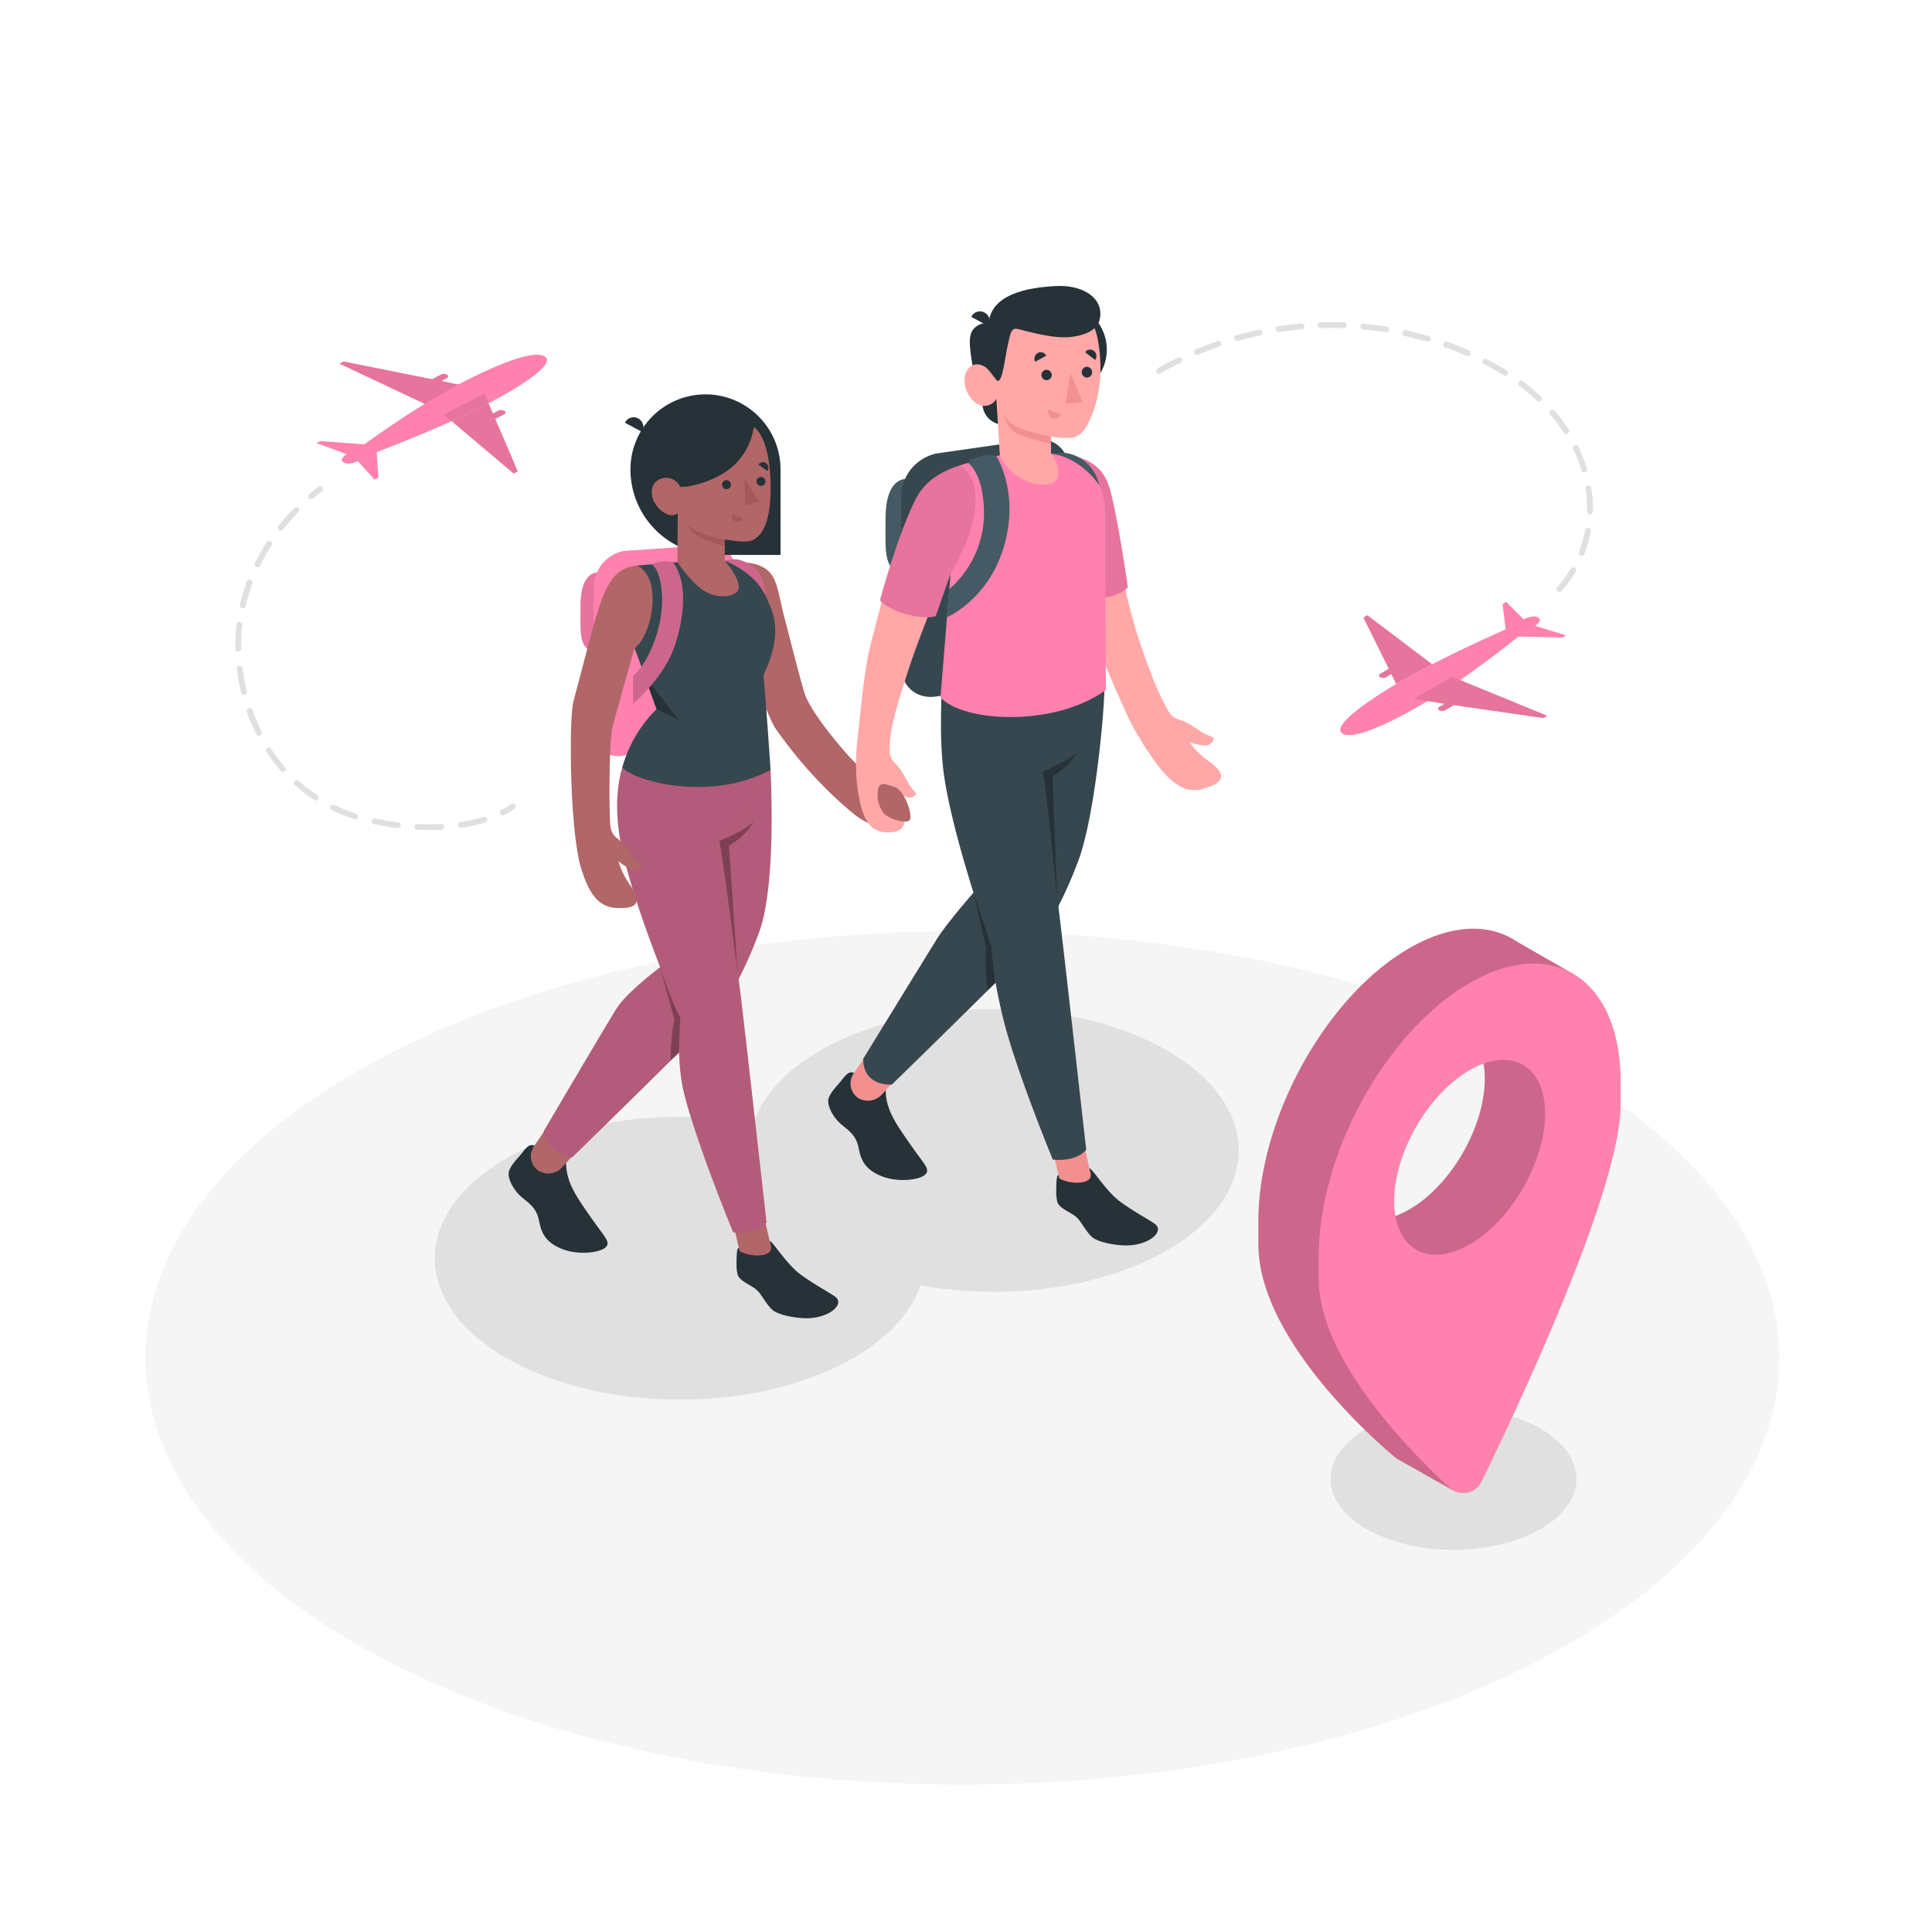 <svg xmlns="http://www.w3.org/2000/svg" viewBox="0 0 500 500"><g id="freepik--Floor--inject-1--inject-33"><path id="freepik--floor--inject-1--inject-33" d="M99.57,429.52c82.55,43.13,216.4,43.13,299,0s82.56-113,0-156.18-216.41-43.13-299,0S17,386.39,99.57,429.52Z" style="fill:#f5f5f5"></path></g><g id="freepik--Shadows--inject-1--inject-33"><ellipse id="freepik--Shadow--inject-1--inject-33" cx="257.17" cy="297.72" rx="63.41" ry="36.61" style="fill:#e0e0e0"></ellipse><ellipse id="freepik--shadow--inject-1--inject-33" cx="376.17" cy="382.72" rx="31.83" ry="18.38" style="fill:#e0e0e0"></ellipse><ellipse id="freepik--shadow--inject-1--inject-33" cx="175.93" cy="325.62" rx="63.41" ry="36.61" style="fill:#e0e0e0"></ellipse></g><g id="freepik--Characters--inject-1--inject-33"><path d="M154.91,148.13c-2.47,0-4.68,2.22-4.68,8.62s-.5,11.52,3.42,11.52Z" style="fill:#FF81AE"></path><path d="M154.91,148.13c-2.47,0-4.68,2.22-4.68,8.62s-.5,11.52,3.42,11.52Z" style="opacity:0.1"></path><path d="M161.44,195.52l20.92-1.44a9.69,9.69,0,0,0,7.79-9.16V147.57c0-4.31-2.58-6.56-7.79-6.42l-20.92,1.44a9.69,9.69,0,0,0-7.79,9.16v37.36A6.35,6.35,0,0,0,161.44,195.52Z" style="fill:#FF81AE"></path><path d="M208.5,180.18c2.21,5.28,9.19,13.27,10.91,15.23,1.27,1.45,4.33,4.24,5.31,5.89,1.52,2.54,8.66,8.6,6.64,10.73-3.63,3.82-8.69,0-10.63-1.57a102.34,102.34,0,0,1-8.1-7.48,115.73,115.73,0,0,1-12-14.55c-1.51-2.16-9.86-22.84-10.08-27.88-.08-1.91-.37-14.1,2.09-15,4.93.34,7,2.37,8,5s1.46,5.81,2.16,8.47C204.28,164.68,207.7,178.3,208.5,180.18Z" style="fill:#b16668"></path><path d="M138.29,296.52c-1.53-.79-2.51,1.16-3.9,2.72-1,1.1-2.49,2.83-2.72,4.08-.33,1.85,1.33,4.75,3.18,6.36s4,2.75,4.65,6.26,2,5.61,5.68,7.18c4,1.72,9.34,1.17,11.15,0,2.15-1.39.19-2.91-2.82-7.22-3.93-5.62-7-9.64-7-14.88Z" style="fill:#263238"></path><path d="M141.43,291.92l-3.23,4.73a4.55,4.55,0,0,0,1.09,6.3l.1.06a4.87,4.87,0,0,0,6.18-1l5-5.49Z" style="fill:#b16668"></path><rect x="190.95" y="315.36" width="8.18" height="11.92" transform="translate(456.46 591.42) rotate(167.19)" style="fill:#b16668"></rect><path d="M199.45,322.29l-.26-1.14c.84.16,4.43,6.11,8,8.69,3.89,2.83,7.27,4.51,9,5.78,2.33,1.71-1,5.2-6.77,5.52-2.84.15-8-.71-9.61-2.23s-2.75-4-4-5.1-3.82-2.05-4.69-3.44c-.48-.77-.55-2.66-.5-4.29s.1-3.14.61-3.12l.2.87a9.89,9.89,0,0,0,4.85,1.07C197.61,324.84,200.12,324.53,199.45,322.29Z" style="fill:#263238"></path><path d="M199.43,199.25c.21,6,1.27,30.91-3.13,42.44a107.69,107.69,0,0,1-9.15,18.82c-1.31,2.24-39.06,39-39.06,39s-6.4-.47-7.42-6.68c0,0,15.47-26.3,18.81-31.69s15.22-13.66,15.22-13.66L173.62,194Z" style="fill:#FF81AE"></path><path d="M199.43,199.25c.21,6,1.27,30.91-3.13,42.44a107.69,107.69,0,0,1-9.15,18.82c-1.31,2.24-39.06,39-39.06,39s-6.4-.47-7.42-6.68c0,0,15.47-26.3,18.81-31.69s15.22-13.66,15.22-13.66L173.62,194Z" style="opacity:0.3"></path><path d="M186.13,217.65a50.78,50.78,0,0,0,7.3-8.4c6.1-8.43,5.16-15.92,5.16-15.92h-2.5l-33,.68c-3.27,5.36-4,13.5-2.88,21.42,2.29,16.44,15.92,47.81,15.92,47.81-.2,2.25-1.15,11.71,1,20.09,3.38,13.22,12.61,35.59,12.61,35.59s5.77.82,8.64-2.52c0,0-5.1-45.42-6.48-57.06C190.4,246.74,186.13,217.65,186.13,217.65Z" style="fill:#FF81AE"></path><path d="M186.13,217.65a50.78,50.78,0,0,0,7.3-8.4c6.1-8.43,5.16-15.92,5.16-15.92h-2.5l-33,.68c-3.27,5.36-4,13.5-2.88,21.42,2.29,16.44,15.92,47.81,15.92,47.81-.2,2.25-1.15,11.71,1,20.09,3.38,13.22,12.61,35.59,12.61,35.59s5.77.82,8.64-2.52c0,0-5.1-45.42-6.48-57.06C190.4,246.74,186.13,217.65,186.13,217.65Z" style="opacity:0.3"></path><path d="M190.88,251.63s-3.84-30.24-4.75-34c0,0,6.78-2.58,8.87-5,0,0-1.49,3.31-6.34,6.26Z" style="opacity:0.3"></path><path d="M174.58,264c-1.06,3.94-1,10.44-1,10.44l2.14-1.86c-.06-1.57.36-9.32.36-9.32-1.65-2.25-5.27-12.93-5.27-12.93Z" style="opacity:0.3"></path><path d="M197.58,174.79c.52,4.78,1.85,24.46,1.85,24.46-15.79,8.43-35.37,2.85-38.37-.63a33.54,33.54,0,0,1,8.86-15.09l-5.11-14.27s-.61-1.46-.6-1.48c.34-.58,7.48-8.63.7-21.41l9.22-.84,13.49-.39c2.94.17,5,.45,5,.45,1.89,1.76,4.86,6.61,6.78,11.53C200.67,160.3,202,165.38,197.58,174.79Z" style="fill:#37474f"></path><polygon points="166.87 175.01 175.75 186.41 169.93 183.53 166.87 175.01" style="fill:#263238"></polygon><path d="M148.46,212.14a87.47,87.47,0,0,0,1.42,10.69c2.37,9.13,5.4,11.87,9.45,12.14,6.45.43,6.49-2,3.59-6.14a20.89,20.89,0,0,1-2.88-5.94,15.9,15.9,0,0,0,3.1,2,2.23,2.23,0,0,0,2.91-.79c.21-.44-.91-.87-2.14-2.38-1.58-1.93-2.39-3.46-4.56-5.06A4.5,4.5,0,0,1,158,214c-.33-1.3-.55-22,.62-26.3l5.55-19.92c4.51-3.1,7.57-18.15.7-21.41-8.7.95-9.38,8.87-16.4,34.89C147.26,185.87,147.73,205.06,148.46,212.14Z" style="fill:#b16668"></path><path d="M168.67,146s2.19,1.19,2.64,7.53c.59,8.13-3.28,17.86-7.49,21.45v7.16s8.14-6.77,10.89-15.28,2.95-16.82-.58-21.36A8.63,8.63,0,0,0,168.67,146Z" style="fill:#FF81AE"></path><path d="M168.67,146s2.19,1.19,2.64,7.53c.59,8.13-3.28,17.86-7.49,21.45v7.16s8.14-6.77,10.89-15.28,2.95-16.82-.58-21.36A8.63,8.63,0,0,0,168.67,146Z" style="opacity:0.2"></path><path d="M187.57,145.1s7.57,2.77,10.53,9c0,0,.27-4.92-3.53-7.68S187.57,145.1,187.57,145.1Z" style="fill:#FF81AE"></path><path d="M187.57,145.1s7.57,2.77,10.53,9c0,0,.27-4.92-3.53-7.68S187.57,145.1,187.57,145.1Z" style="opacity:0.2"></path><path d="M202,143.61H185.28a22.12,22.12,0,0,1-22.12-22.12h0a19.43,19.43,0,0,1,19.43-19.43h0A19.43,19.43,0,0,1,202,121.49Z" style="fill:#263238"></path><path d="M195.08,110.53c2,1.21,4.59,6.37,4.34,17.19-.22,9.17-3.19,11.44-4.68,12.09s-4.37.25-7.17-.21v5.5s3.87,4.49,3.62,7-5.58,3.12-9.2.65-6.67-7.27-6.67-7.27l.07-12.65s-1.65,1.6-4.44-.85c-2.31-2-3.09-5.41-1.29-7.23a4,4,0,0,1,6.39,1.27s4.46.16,10.41-3.1A16.74,16.74,0,0,0,195.08,110.53Z" style="fill:#b16668"></path><path d="M189.18,125.42a1.16,1.16,0,1,1-1.21-1.15A1.19,1.19,0,0,1,189.18,125.42Z" style="fill:#263238"></path><g style="opacity:0.5;mix-blend-mode:multiply"><path d="M189.49,133.19l2.67.85a1.37,1.37,0,0,1-1.74,1A1.45,1.45,0,0,1,189.49,133.19Z" style="fill:#9a4a4d"></path></g><path d="M198.63,121.88l-2.33-1.62a1.36,1.36,0,0,1,1.94-.4A1.5,1.5,0,0,1,198.63,121.88Z" style="fill:#263238"></path><path d="M198.1,124.58a1.16,1.16,0,1,1-1.22-1.14A1.18,1.18,0,0,1,198.1,124.58Z" style="fill:#263238"></path><g style="opacity:0.5;mix-blend-mode:multiply"><polygon points="192.66 123.92 192.84 130.86 196.49 129.73 192.66 123.92" style="fill:#9a4a4d"></polygon></g><g style="opacity:0.5;mix-blend-mode:multiply"><path d="M187.57,139.6c-2.95-.39-9-2.13-10-4.53a6.15,6.15,0,0,0,2.13,3.06c1.81,1.55,7.83,3.3,7.83,3.3Z" style="fill:#9a4a4d"></path></g><path d="M166.25,111.82l-4.51-2.42a2.48,2.48,0,0,1,3.41-1.12A2.67,2.67,0,0,1,166.25,111.82Z" style="fill:#263238"></path><path d="M234.74,123.92c-2.93,0-5.56,2.64-5.56,10.23s-.6,13.7,4.06,13.7Z" style="fill:#455a64"></path><path d="M242.5,180.22l24.86-3.56a11.52,11.52,0,0,0,9.25-10.89V121.39c0-5.11-4.14-8.52-9.25-7.62l-24.86,3.57a11.51,11.51,0,0,0-9.26,10.88V172.6C233.24,177.71,237.38,181.12,242.5,180.22Z" style="fill:#37474f"></path><path d="M221,277.69c-1.53-.79-2.51,1.16-3.9,2.72-1,1.1-2.49,2.83-2.72,4.08-.33,1.85,1.34,4.75,3.18,6.36s4,2.75,4.65,6.26,2,5.61,5.68,7.18c4,1.72,9.34,1.17,11.15,0,2.15-1.39.19-2.91-2.82-7.22-3.93-5.62-7-9.64-7-14.88Z" style="fill:#263238"></path><path d="M224.16,273.09l-3.22,4.73a4.53,4.53,0,0,0,1.09,6.3l.1.06a4.87,4.87,0,0,0,6.17-1l5-5.49Z" style="fill:#f28f8f"></path><rect x="273.68" y="296.53" width="8.18" height="11.92" transform="translate(615.69 535.88) rotate(167.19)" style="fill:#f28f8f"></rect><path d="M282.18,303.46l-.25-1.14c.83.16,4.42,6.11,8,8.69,3.89,2.83,7.27,4.5,9,5.78,2.33,1.71-1,5.2-6.77,5.51-2.84.16-8-.71-9.61-2.22s-2.75-4-4-5.11-3.82-2-4.69-3.43c-.48-.77-.55-2.66-.5-4.29s.1-3.14.61-3.12c.05.17.2.87.2.87a9.91,9.91,0,0,0,4.86,1.07C280.34,306,282.85,305.7,282.18,303.46Z" style="fill:#263238"></path><path d="M285.84,176.41c.2,6-2.41,34.92-6.81,46.45a107.69,107.69,0,0,1-9.15,18.82c-1.31,2.24-39.06,39-39.06,39s-7.42.67-7.42-6.68c0,0,15.6-25.4,18.95-30.8s13.21-16.28,13.21-16.28L257.35,176Z" style="fill:#37474f"></path><path d="M269.86,199.6a50.78,50.78,0,0,0,7.3-8.4c6.1-8.43,6.09-15.62,6.09-15.62l-3.43-.3-36.18,2.39c0,6.14-.4,11.74.29,19.71,1.43,16.34,12.64,47.55,12.64,47.55-.19,2.25,1.13,11.18,3.28,19.56,3.38,13.23,12.61,35.6,12.61,35.6s5.78.82,8.65-2.52c0,0-5.11-45.42-6.49-57.06C273.13,227.91,269.86,199.6,269.86,199.6Z" style="fill:#37474f"></path><path d="M273.61,232.8s-2.84-29.46-3.75-33.2c0,0,6.78-2.58,8.87-4.95,0,0-1.49,3.31-6.34,6.26Z" style="fill:#263238"></path><path d="M251.94,231l4.63,13.91a91.71,91.71,0,0,0,1.08,9.37l-2,2a46,46,0,0,1-.45-11Z" style="fill:#263238"></path><path d="M283.1,164.88c-7-17.33-7.27-32.51-8.7-37l15.45,17.91a169.88,169.88,0,0,0,4.51,18.54c2.2,6.66,5.13,15,8.2,20a4.3,4.3,0,0,0,2.42,1.84c2.68.82,4,2.05,6.22,3.4,1.73,1.05,3,1.09,2.92,1.59a2.31,2.31,0,0,1-2.58,1.78,16,16,0,0,1-3.74-.89,21.55,21.55,0,0,0,4.88,4.84c4.28,3.08,5.07,5.47-1.42,7.27-4.06,1.13-8-.51-13.46-8.67a75,75,0,0,1-5.57-9.31C288.29,177.67,285.21,170.12,283.1,164.88Z" style="fill:#ffa8a7"></path><path d="M272,117.43c6.45.07,12.79,1.52,15,8.38,2.13,6.71,4.88,26.15,4.88,26.15s-2.71,3.6-11.75,3Z" style="fill:#FF81AE"></path><path d="M272,117.43c6.45.07,12.79,1.52,15,8.38,2.13,6.71,4.88,26.15,4.88,26.15s-2.71,3.6-11.75,3Z" style="opacity:0.1"></path><path d="M286,132.73c0-6.68-3.71-14.7-13.95-15.3l-13.24.39c-3.28.79-6.92,1.47-10.34,2.6l-2.49,28.31-2.58,31.76c6,6.54,29.69,7.65,42.82-1.94C286.17,178.55,286,139.41,286,132.73Z" style="fill:#FF81AE"></path><path d="M250.52,119.79s3.69,2.34,4.1,11.53a26.05,26.05,0,0,1-9,21.18l-.58,7.25s13-5.4,15.8-22.89c1.81-11.48-3-18.83-3-18.83C255.71,116.89,250.41,119,250.52,119.79Z" style="fill:#455a64"></path><path d="M284.47,125.6s-4.27-6.89-12.21-8.17a9.34,9.34,0,0,1,6.16.55A10.58,10.58,0,0,1,284.47,125.6Z" style="fill:#455a64"></path><path d="M251.61,94.58l2.84,11.22a5.42,5.42,0,0,0,5.25,4.09H263V94.24Z" style="fill:#263238"></path><circle cx="274.44" cy="90.47" r="12.02" transform="translate(123.33 336.78) rotate(-76.72)" style="fill:#263238"></circle><path d="M255.87,83.64A4.54,4.54,0,0,0,252.09,85c-1.63,1.66-1.29,4.73,0,11.8l5,.57Z" style="fill:#263238"></path><path d="M258.22,97.35c-.74.44-1.8-1-2.72-1.95s-3.92-2.28-5.42.88.86,7.45,3.15,8.39a3.5,3.5,0,0,0,4.63-1.47l.9,14.62a13.09,13.09,0,0,0,9.88,7.5c7.21,1,5.73-5,3.36-7.89V113a22.54,22.54,0,0,0,5.48.28c2.64-.49,3.93-2.94,5.17-6.07,1.85-4.66,3-11.26,1.39-19.63-2.12-11.1-14.4-11.34-21.45-6.9S258.22,97.35,258.22,97.35Z" style="fill:#ffa8a7"></path><path d="M258.22,98.6c-.37,0-1.8-2.36-2.72-3.2-1.29-1.17.37-11.76.37-11.76.65-8.68,13.45-9.34,17-9.59,8.11-.58,13.63,3.9,11.42,9.56-1.47,2.56-4.46,3.27-7.27,3.61-4.77.58-12.89-2-13.91-2.12-1.38-.18-1.67,1.16-2.42,4.82C260,93.13,259.48,98.57,258.22,98.6Z" style="fill:#263238"></path><path d="M255.88,84.46,251.37,82a2.48,2.48,0,0,1,3.41-1.12A2.67,2.67,0,0,1,255.88,84.46Z" style="fill:#263238"></path><path d="M272,113s-6.69-1.35-9-2.59a7.64,7.64,0,0,1-3.23-3.2,10.56,10.56,0,0,0,1.83,3.77c1.71,2.19,10.42,3.79,10.42,3.79Z" style="fill:#f28f8f"></path><path d="M272.2,97.1a1.34,1.34,0,1,1-1.34-1.39A1.36,1.36,0,0,1,272.2,97.1Z" style="fill:#263238"></path><path d="M270.78,92.05l-2.87,1.58a1.72,1.72,0,0,1,.67-2.28A1.59,1.59,0,0,1,270.78,92.05Z" style="fill:#263238"></path><path d="M271.38,106.05l3.06,1.15a1.61,1.61,0,0,1-2.08,1A1.71,1.71,0,0,1,271.38,106.05Z" style="fill:#f28f8f"></path><path d="M283.44,93.16l-2.61-2a1.58,1.58,0,0,1,2.27-.35A1.74,1.74,0,0,1,283.44,93.16Z" style="fill:#263238"></path><path d="M282.64,96.33a1.36,1.36,0,0,1-1.34,1.39,1.38,1.38,0,0,1-1.34-1.4,1.36,1.36,0,0,1,1.34-1.39A1.38,1.38,0,0,1,282.64,96.33Z" style="fill:#263238"></path><polygon points="277.02 96.56 275.76 104.52 280.18 104 277.02 96.56" style="fill:#f28f8f"></polygon><path d="M244.11,149.73s-6.22,14.83-9.39,24.8c-2,6.38-4.83,14.57-4.45,20.18a4.07,4.07,0,0,0,1.24,2.67c1.91,1.87,2.48,3.49,3.77,5.6,1,1.65,2,2.24,1.78,2.64a2.22,2.22,0,0,1-3,.37,15.73,15.73,0,0,1-2.77-2.4,20,20,0,0,0,2,6.24c2.26,4.51-.92,5.91-4.41,5.55-4-.43-6.1-3.67-7.14-13a57.63,57.63,0,0,1,.14-10.85c1.16-10.19,1.83-17.92,3.08-23.16,3.07-12.86,6.95-26.1,10.64-34.93,1.84-4.39,5.74-9.43,9.61-10C252.5,136.79,244.11,149.73,244.11,149.73Z" style="fill:#ffa8a7"></path><path d="M248.42,120.42c-4.61,1.52-8.83,3.86-11.22,8.35-4.7,8.84-9.47,26.6-9.47,26.6,2.4,2.81,10.42,5.28,14.44,4.07l3.76-10.71,3.67-7.3S256.8,125.71,248.42,120.42Z" style="fill:#FF81AE"></path><path d="M248.42,120.42c-4.61,1.52-8.83,3.86-11.22,8.35-4.7,8.84-9.47,26.6-9.47,26.6,2.4,2.81,10.42,5.28,14.44,4.07l3.76-10.71,3.67-7.3S256.8,125.71,248.42,120.42Z" style="opacity:0.1"></path><path d="M231.31,203.59c-1.66-.43-3.29-1.44-3.95.26a7.62,7.62,0,0,0,1.39,6.66c1.49,1.55,5.64,2.67,6.63,1.8S234.28,204.36,231.31,203.59Z" style="fill:#b16668"></path></g><g id="freepik--Locator--inject-1--inject-33"><path d="M407.36,252.17l-14.84-8.52h0c-7.08-4.74-16.91-4.54-27.79,1.74-21.57,12.45-39.06,44.07-39.06,70.63v6c0,26.55,35.7,55.4,35.7,55.4l14.6,8.26s-8.77-10-7.77-12.05c9.56-19.62,35.59-75,35.59-96.71v-6a47.34,47.34,0,0,0-1.67-13l1.67,1ZM364.73,313c-10.78,6.23-19.53,1.18-19.53-11.28,5.81-.91,20.41-25.83,19.53-33.82,10.79-6.23,19.53-1.18,19.53,11.28S375.52,306.81,364.73,313Z" style="fill:#FF81AE"></path><g style="opacity:0.2"><path d="M407.36,252.17l-14.84-8.52h0c-7.08-4.74-16.91-4.54-27.79,1.74-21.57,12.45-39.06,44.07-39.06,70.63v6c0,26.55,35.7,55.4,35.7,55.4l14.6,8.26s-8.77-10-7.77-12.05c9.56-19.62,35.59-75,35.59-96.71v-6a47.34,47.34,0,0,0-1.67-13l1.67,1ZM364.73,313c-10.78,6.23-19.53,1.18-19.53-11.28,5.81-.91,20.41-25.83,19.53-33.82,10.79-6.23,19.53-1.18,19.53,11.28S375.52,306.81,364.73,313Z"></path></g><path d="M419.41,279.94c0-26.55-17.49-38-39.06-25.53S341.3,298.48,341.3,325v6c0,20.45,23.16,44.17,33.81,54a5.26,5.26,0,0,0,8.3-1.55c9.2-18.83,36-75.56,36-97.55Zm-39.06,42.12c-10.78,6.23-19.53,1.18-19.53-11.28s8.75-27.59,19.53-33.82,19.53-1.18,19.53,11.27S391.14,315.83,380.35,322.06Z" style="fill:#FF81AE"></path></g><g id="freepik--Planes--inject-1--inject-33"><path d="M80.49,129.23a.75.75,0,0,1-.48-1.32c.78-.66,1.58-1.3,2.38-1.89a.75.75,0,0,1,.9,1.2c-.78.58-1.55,1.19-2.32,1.83A.74.74,0,0,1,80.49,129.23Z" style="fill:#e0e0e0"></path><path d="M111,214.82c-1,0-2,0-3-.07a.75.75,0,0,1-.71-.78.76.76,0,0,1,.78-.72c2,.1,4.11.09,6.08,0a.75.75,0,1,1,.08,1.5C113.2,214.79,112.11,214.82,111,214.82Zm-8.07-.5h-.1c-2.06-.25-4.12-.61-6.14-1.05a.74.74,0,0,1-.57-.89.75.75,0,0,1,.89-.57c2,.43,4,.77,6,1a.75.75,0,0,1-.09,1.5Zm16.37-.09a.74.74,0,0,1-.74-.64.75.75,0,0,1,.63-.85,41,41,0,0,0,5.9-1.3.75.75,0,1,1,.44,1.43,41.7,41.7,0,0,1-6.12,1.35ZM91.91,212a.57.57,0,0,1-.22,0,43.47,43.47,0,0,1-5.81-2.33.75.75,0,1,1,.66-1.35,41.82,41.82,0,0,0,5.61,2.25.75.75,0,0,1-.24,1.47Zm-10.16-4.83a.75.75,0,0,1-.41-.12,40.9,40.9,0,0,1-5-3.81.75.75,0,0,1,1-1.12,40.71,40.71,0,0,0,4.8,3.68.75.75,0,0,1,.22,1A.77.77,0,0,1,81.75,207.14Zm-8.49-7.38a.76.76,0,0,1-.57-.26,43.21,43.21,0,0,1-3.77-5,.74.74,0,0,1,.22-1,.76.76,0,0,1,1,.21,42.38,42.38,0,0,0,3.64,4.83.74.74,0,0,1-.07,1A.72.72,0,0,1,73.26,199.76ZM67,190.41a.76.76,0,0,1-.68-.42,50.61,50.61,0,0,1-2.44-5.75.75.75,0,0,1,.46-1,.76.76,0,0,1,1,.46,47.63,47.63,0,0,0,2.36,5.58.75.75,0,0,1-.33,1A.8.8,0,0,1,67,190.41Zm-3.87-10.59a.75.75,0,0,1-.73-.57,52.62,52.62,0,0,1-1.11-6.14.75.75,0,1,1,1.49-.18,51.81,51.81,0,0,0,1.08,6,.75.75,0,0,1-.55.9A.55.55,0,0,1,63.13,179.82Zm-1.47-11.17a.76.76,0,0,1-.75-.74c0-.32,0-.65,0-1a46,46,0,0,1,.3-5.26.75.75,0,1,1,1.49.17,45.3,45.3,0,0,0-.29,5.09c0,.32,0,.64,0,.95a.75.75,0,0,1-.73.77Zm1.14-11.21h-.16a.76.76,0,0,1-.57-.9,47.77,47.77,0,0,1,1.79-6,.75.75,0,0,1,1-.45.76.76,0,0,1,.45,1,44.77,44.77,0,0,0-1.73,5.8A.75.75,0,0,1,62.8,157.44Zm3.8-10.6a.81.81,0,0,1-.34-.08.76.76,0,0,1-.34-1,56.38,56.38,0,0,1,3.1-5.42.75.75,0,0,1,1.26.82,51.33,51.33,0,0,0-3,5.27A.76.76,0,0,1,66.6,146.84Zm6.05-9.51a.76.76,0,0,1-.59-1.22,55.36,55.36,0,0,1,4.13-4.67.75.75,0,1,1,1.07,1.05,58,58,0,0,0-4,4.55A.72.72,0,0,1,72.65,137.33Z" style="fill:#e0e0e0"></path><path d="M130.15,211a.77.77,0,0,1-.67-.4.75.75,0,0,1,.33-1,20.73,20.73,0,0,0,2.47-1.5.75.75,0,0,1,.87,1.22,20.61,20.61,0,0,1-2.66,1.61A.68.68,0,0,1,130.15,211Z" style="fill:#e0e0e0"></path><path d="M111.93,105.49,87.86,94.12l1.06-.56,22.94,4.57,2.29-1.22a1.7,1.7,0,0,1,1.52.07c.42.26.41.65,0,.88l-1.41.74,7.91,1.65Z" style="fill:#FF81AE"></path><path d="M111.93,105.49,87.86,94.12l1.06-.56,22.94,4.57,2.29-1.22a1.7,1.7,0,0,1,1.52.07c.42.26.41.65,0,.88l-1.41.74,7.91,1.65Z" style="opacity:0.1"></path><path d="M118.67,99.48c10.84-5.69,19.62-8.91,22.27-7.25s-3.7,6.43-14.5,12.15L116.89,109c-9.57,4.3-19.4,8-19.4,8l.44,6.62-1,.5-4.3-4.76s-2.4,1.14-3.74.3.86-2.12.86-2.12l-7.86-2.89,1-.5,11.4.84s7.27-5.32,15.54-10.43Z" style="fill:#FF81AE"></path><path d="M130.48,107.2l-2.3,1.21L134,122l-1.06.56L116.89,109l9.55-4.62,1.14,2.62,1.41-.74a1.67,1.67,0,0,1,1.52.06A.47.47,0,0,1,130.48,107.2Z" style="fill:#FF81AE"></path><path d="M130.48,107.2l-2.3,1.21L134,122l-1.06.56L114.8,107.28l10.54-5.38,2.24,5.1,1.41-.74a1.67,1.67,0,0,1,1.52.06A.47.47,0,0,1,130.48,107.2Z" style="opacity:0.1"></path><path d="M369.38,181.49c-10.54,6.25-19.14,9.93-21.87,8.4s3.36-6.61,13.84-12.89l9.3-5.11c9.33-4.79,19-9,19-9l-.79-6.58.93-.55,4.54,4.53s2.33-1.27,3.72-.49-.75,2.16-.75,2.16l8,2.47-.92.56-11.43-.25s-7,5.69-15,11.23Z" style="fill:#FF81AE"></path><path d="M357.17,174.4l2.23-1.33-6.55-13.25,1-.61,16.78,12.68-9.3,5.11-1.26-2.55-1.38.81a1.64,1.64,0,0,1-1.51,0C356.77,175,356.76,174.65,357.17,174.4Z" style="fill:#FF81AE"></path><path d="M357.17,174.4l2.23-1.33-6.55-13.25,1-.61,16.78,12.68-9.3,5.11-1.26-2.55-1.38.81a1.64,1.64,0,0,1-1.51,0C356.77,175,356.76,174.65,357.17,174.4Z" style="opacity:0.1"></path><path d="M375.79,175.14l24.63,10.09-1,.62-23.14-3.36L374,183.82a1.69,1.69,0,0,1-1.52,0c-.43-.24-.44-.63,0-.87l1.37-.82-8-1.24Z" style="fill:#FF81AE"></path><path d="M375.79,175.14l24.63,10.09-1,.62-23.14-3.36L374,183.82a1.69,1.69,0,0,1-1.52,0c-.43-.24-.44-.63,0-.87l1.37-.82-8-1.24Z" style="opacity:0.1"></path><path d="M403.61,153.17a.75.75,0,0,1-.5-.19.76.76,0,0,1-.06-1.06,30.92,30.92,0,0,0,3.45-4.71.75.75,0,1,1,1.29.76,31.08,31.08,0,0,1-3.62,4.95A.73.73,0,0,1,403.61,153.17Zm5.72-9.32a.86.86,0,0,1-.27,0,.74.74,0,0,1-.42-1,30.36,30.36,0,0,0,1.58-5.63.75.75,0,0,1,1.48.27,32.32,32.32,0,0,1-1.67,5.9A.74.74,0,0,1,409.33,143.85Zm2.14-10.74h0a.74.74,0,0,1-.73-.77c0-.25,0-.51,0-.77a33.51,33.51,0,0,0-.4-5.07.76.76,0,0,1,.63-.86.75.75,0,0,1,.85.63,33.9,33.9,0,0,1,.42,5.3c0,.27,0,.54,0,.81A.75.75,0,0,1,411.47,133.11ZM410,122.26a.75.75,0,0,1-.72-.53,37.78,37.78,0,0,0-2.14-5.47.75.75,0,0,1,.34-1,.76.76,0,0,1,1,.35,40.41,40.41,0,0,1,2.23,5.69.74.74,0,0,1-.5.93A.83.83,0,0,1,410,122.26Zm-4.64-9.93a.74.74,0,0,1-.63-.34,42.6,42.6,0,0,0-3.54-4.71.76.76,0,0,1,.08-1.06.75.75,0,0,1,1.06.08,44.67,44.67,0,0,1,3.66,4.88.75.75,0,0,1-.23,1A.72.72,0,0,1,405.32,112.33Zm-7.05-8.4a.75.75,0,0,1-.52-.21,52.74,52.74,0,0,0-4.52-3.8.75.75,0,1,1,.9-1.2,54,54,0,0,1,4.65,3.91.75.75,0,0,1,0,1.06A.71.71,0,0,1,398.27,103.93Zm-8.72-6.67a.72.72,0,0,1-.4-.12c-.69-.42-1.39-.84-2.11-1.25-1-.57-2-1.12-3.07-1.65a.75.75,0,0,1-.32-1,.76.76,0,0,1,1-.33c1,.54,2.09,1.11,3.12,1.68.73.42,1.46.85,2.16,1.29a.75.75,0,0,1,.24,1A.74.74,0,0,1,389.55,97.26Zm-89.65-.51a.75.75,0,0,1-.38-1.4c1.74-1,3.54-2,5.34-2.84a.75.75,0,0,1,1,.34.76.76,0,0,1-.35,1c-1.77.86-3.54,1.8-5.25,2.79A.74.74,0,0,1,299.9,96.75Zm79.9-4.57a.66.66,0,0,1-.3-.07c-1.81-.79-3.67-1.53-5.52-2.2a.74.74,0,0,1-.46-1,.75.75,0,0,1,1-.46c1.89.68,3.78,1.43,5.62,2.24a.75.75,0,0,1-.3,1.44Zm-70.05-.31a.77.77,0,0,1-.7-.46.75.75,0,0,1,.41-1c1.84-.78,3.75-1.5,5.65-2.15a.75.75,0,0,1,.49,1.41c-1.88.65-3.75,1.36-5.56,2.12A.79.79,0,0,1,309.75,91.87Zm59.73-3.46a.76.76,0,0,1-.21,0c-1.89-.55-3.83-1-5.77-1.47a.75.75,0,0,1,.33-1.47c2,.43,3.94.94,5.86,1.5a.75.75,0,0,1-.21,1.47Zm-49.35-.16a.77.77,0,0,1-.73-.55.74.74,0,0,1,.52-.92c1.93-.55,3.91-1,5.88-1.45a.76.76,0,0,1,.88.58.74.74,0,0,1-.57.89c-1.94.41-3.88.89-5.78,1.42ZM358.76,86h-.12c-1.95-.31-3.94-.56-5.91-.74a.75.75,0,0,1-.67-.82.74.74,0,0,1,.81-.67c2,.18,4,.43,6,.75a.76.76,0,0,1,.63.86A.75.75,0,0,1,358.76,86Zm-27.89-.07a.74.74,0,0,1-.74-.63.75.75,0,0,1,.62-.86c2-.3,4-.55,6-.72a.75.75,0,0,1,.13,1.5c-2,.17-3.95.4-5.91.7Zm16.94-1h0q-3-.11-6,0a.73.73,0,0,1-.77-.72.75.75,0,0,1,.72-.78c2-.06,4-.06,6,0a.75.75,0,0,1,0,1.5Z" style="fill:#e0e0e0"></path></g></svg>